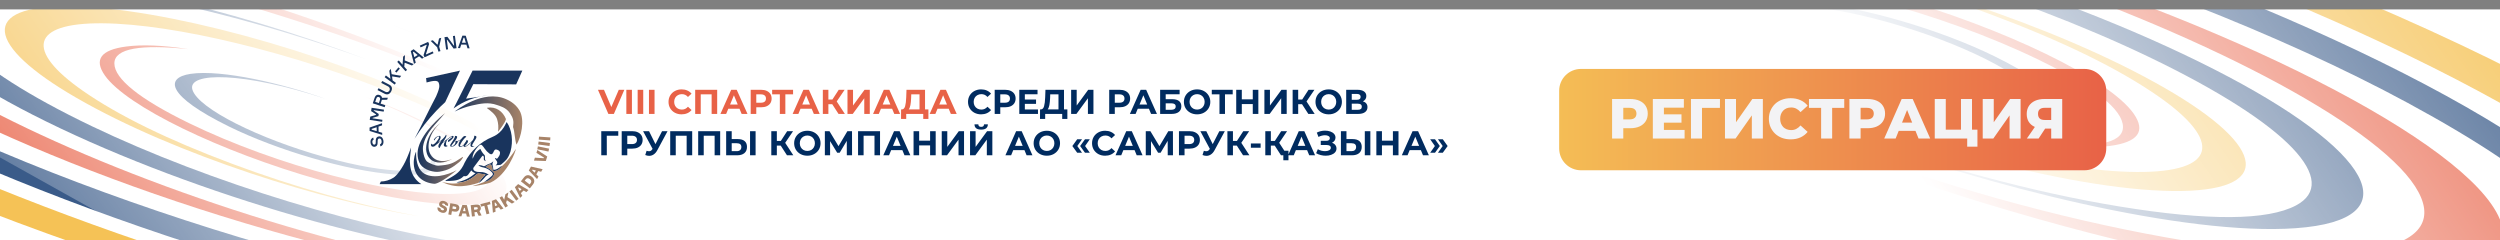 <svg width="3186" height="306" viewBox="0 0 3186 306" fill="none" xmlns="http://www.w3.org/2000/svg">
<rect x="0" y="0" width="3186" height="306" fill="#808080" stroke="none"/>
<mask id="mask0_1_2" style="mask-type:luminance" maskUnits="userSpaceOnUse" x="0" y="12" width="3186" height="294">
<path d="M3186 12H0V306H3186V12Z" fill="white"/>
</mask>
<g mask="url(#mask0_1_2)">
<rect y="11" width="3186" height="306" fill="white"/>
<path d="M1020.92 271C1122.5 350.76 1146.54 408.87 1084.05 442.48C1034.71 469.02 938.36 473.71 798.65 457.48C511.17 424.09 111.57 302.92 -179 162.11C-477.79 17.29 -587.82 -110.44 -466.5 -155.67C-394.94 -182.35 -265.21 -179.5 -79.25 -146.82C106.71 -114.14 303.09 -59.13 507.09 15.18C201.84 -102 -214.83 -207.35 -458.58 -198.23C-730.25 -188.07 -658.38 -38.17 -304.78 141.67C50.21 322.22 556.54 469.11 871.39 490C1206.69 512.22 1196.32 395.16 1020.92 271Z" fill="#F5C256"/>
<path d="M-53.32 -121.64C-336.48 -171.15 -518.12 -140.51 -409.13 -17.75C-302.46 102.39 50.15 263.5 410.77 360.38C785.64 461.09 1054.24 462.8 1043.54 368.38C1032.86 274.14 764.66 128.91 496.54 30.48C722.37 118.88 879.81 203.17 949.62 280.7C1019.23 358 979 398.07 831.39 399.13C580.39 400.93 110.56 264.35 -177.99 108.23C-341.65 19.68 -412.29 -49.77 -386.76 -97.14C-361.23 -144.51 -244 -150.42 -53.32 -121.64Z" fill="#3A5B89"/>
<path d="M861.67 346.89C776.81 384.66 534.67 344.68 297.67 267.36C59.39 189.62 -139.91 85.11 -186.3 13.47C-233.69 -59.73 -119.79 -83.46 96.59 -44.74C220.36 -22.6 350.67 13.88 485 63.72C619.1 113.48 723.21 164.59 800.67 216.72C798.19 210.82 727.02 167.94 673.35 140.37C621.92 113.94 564 88.17 500.67 63.14C437.34 38.11 372 15.05 304.55 -5.51C138.21 -56.19 -5.06 -85.75 -121.07 -91.82C-233.78 -97.73 -289.6 -80.21 -286.67 -39.57C-280.9 40.57 -25.1 179.56 282.16 275.24C600.66 374.43 811.55 382.24 861.67 346.89Z" fill="#E86247"/>
<path d="M757.7 220.58C808.91 262.95 818.29 293.28 780.37 309.83C751.02 322.64 697.47 323.92 621.79 314.22C470.36 294.81 266.49 232.45 117 160.81C-45.42 83 -101.18 18.35 -51.09 -8.32C-18.66 -25.58 48.8 -26.06 149.12 -9.66C249 6.67 356.11 36 468.6 76.18C299.07 11.71 73.53 -43 -50.29 -34.28C-185 -24.8 -136.57 55.33 42 146.39C226.27 240.33 493.7 319.67 665.25 332.72C842.78 346.23 850.6 288.55 757.7 220.58Z" fill="#3A5B89"/>
<path d="M702.51 274.22C739.82 257.14 706.35 204.22 559.42 135.14C408.9 64.38 206.72 9.4 89.36 8C-26.77 6.69 -18.74 57.55 97 124.44C224.37 198.06 415.1 256.84 533.85 275.61C457.54 261.39 378.23 239.49 296.37 208.93C214.51 178.37 150.68 147.14 105.66 115.75C32.32 64.64 38.66 29 130.37 29.68C222.3 30.36 374.37 67.4 506.26 120.96C581.03 151.32 637.63 181.23 674.63 210.21C711.63 239.19 719.47 260.1 702.51 274.22Z" fill="#F5C256"/>
<path d="M466.1 123.45C549.1 157.45 602.51 188.45 618.84 215.45C630.62 234.89 616.84 245.45 578.94 247.03C503.19 250.18 354.13 211.98 241.09 157.03C177.69 126.21 145.86 100.37 145.76 80.92C145.66 61.47 179.76 56.37 240.31 62.62C206.2 57.4 180.56 56.74 161.12 59.25C128.47 63.47 119.42 75.89 133.64 96.15C161.19 135.39 280.12 193.15 407.64 229.29C540.28 266.9 641.18 271.76 645.42 240.35C649.59 209.24 556.59 157.19 466.1 123.45Z" fill="#E86247"/>
<path d="M414.71 125.93C362.44 107 282.36 88.16 242.88 94.12C209.56 99.12 212.63 122.29 291.88 161.26C353.67 191.62 442.7 217.75 502.03 222.26C563.97 227.01 564.78 206.47 538.15 186.44C557.7 205.94 552.31 217.03 516.21 217.44C490.31 217.74 455.32 211.7 413.12 199.93C330 176.8 252.89 138.5 245.26 114.46C237.84 91.08 311.43 91.71 414.71 125.93Z" fill="#3A5B89"/>
<path d="M1358.67 408.5L695.08 588.8L-521.46 -90.5L142.13 -270.81L1358.67 408.5Z" fill="url(#paint0_linear_1_2)"/>
<path d="M1724.68 -51.35C1610.84 -140.73 1583.9 -205.86 1653.93 -243.53C1709.22 -273.27 1817.21 -278.53 1973.79 -260.33C2296 -222.87 2743.84 -87.07 3069.46 70.74C3404.36 233.05 3527.67 376.21 3391.71 426.9C3311.5 456.8 3166.11 453.6 2957.71 416.98C2749.31 380.36 2529.21 318.7 2300.57 235.4C2642.68 366.79 3109.66 484.81 3382.84 474.59C3687.32 463.2 3606.77 295.21 3210.47 93.65C2812.62 -108.7 2245.15 -273.35 1892.29 -296.73C1516.48 -321.64 1528.1 -190.44 1724.68 -51.35Z" fill="#F5C256"/>
<path d="M2928.63 388.75C3245.98 444.24 3449.56 409.9 3327.41 272.32C3207.85 137.68 2812.67 -42.89 2408.51 -151.47C1988.37 -264.34 1687.34 -266.25 1699.33 -160.47C1711.33 -54.85 2011.88 107.92 2312.33 218.24C2059.26 119.17 1882.82 24.7 1804.58 -62.19C1726.58 -148.82 1771.58 -193.71 1937.09 -194.9C2218.43 -196.9 2744.97 -43.84 3068.35 131.1C3251.77 230.34 3330.95 308.19 3302.35 361.27C3273.75 414.35 3142.3 421 2928.63 388.75Z" fill="#3A5B89"/>
<path d="M1903.16 -136.35C1998.26 -178.68 2269.68 -133.88 2535.29 -47.22C2802.29 39.91 3025.68 157.04 3077.67 237.33C3130.78 319.33 3003.13 345.96 2760.62 302.57C2621.91 277.76 2475.86 236.87 2325.35 181.02C2175.07 125.24 2058.35 68.02 1971.56 9.57C1974.35 16.19 2054.11 64.24 2114.26 95.14C2171.85 124.72 2236.79 153.61 2307.75 181.66C2378.71 209.71 2451.91 235.55 2527.55 258.6C2713.97 315.4 2874.55 348.53 3004.55 355.34C3130.88 361.95 3193.44 342.34 3190.15 296.77C3183.69 207 2897 51.18 2552.64 -56C2195.68 -167.21 1959.33 -176 1903.16 -136.35Z" fill="#E86247"/>
<path d="M2019.68 5.21C1962.29 -42.27 1951.78 -76.27 1994.27 -94.79C2027.17 -109.15 2087.19 -110.58 2172 -99.71C2341.71 -78 2570.21 -8.1 2737.74 72.2C2919.74 159.44 2982.27 231.86 2926.13 261.75C2889.78 281.1 2814.13 281.64 2701.75 263.25C2589.82 244.95 2469.75 212.13 2343.69 167.05C2533.69 239.3 2786.47 300.61 2925.24 290.85C3076.24 280.23 3021.93 190.41 2821.75 88.36C2615.24 -16.93 2315.52 -105.84 2123.25 -120.47C1924.34 -135.61 1915.57 -71 2019.68 5.21Z" fill="#3A5B89"/>
<path d="M2081.54 -54.91C2039.72 -35.76 2077.23 23.54 2241.91 100.96C2410.6 180.27 2637.19 241.89 2768.72 243.42C2898.88 244.93 2889.88 187.93 2760.19 112.96C2617.45 30.45 2403.69 -35.43 2270.59 -56.46C2356.13 -40.53 2445 -16 2536.75 18.27C2628.34 52.46 2700 87.52 2750.48 122.7C2832.65 179.98 2825.54 219.93 2722.76 219.17C2619.76 218.4 2449.33 176.89 2301.48 116.86C2217.68 82.86 2154.25 49.31 2112.78 16.86C2071.31 -15.59 2062.53 -39.08 2081.54 -54.91Z" fill="#F5C256"/>
<path d="M2346.49 114.07C2253.43 76 2193.62 41.22 2175.31 11C2162.11 -10.8 2177.56 -22.63 2220.02 -24.4C2304.92 -27.92 2472.02 14.88 2598.68 76.48C2669.73 111.02 2705.41 139.98 2705.51 161.78C2705.61 183.58 2667.41 189.3 2599.51 182.29C2637.73 188.14 2666.51 188.88 2688.26 186.06C2724.85 181.34 2734.99 167.42 2719.05 144.72C2688.18 100.72 2554.89 36.01 2412.05 -4.5C2263.39 -46.66 2150.3 -52.1 2145.55 -16.9C2140.85 17.92 2245.08 76.26 2346.49 114.07Z" fill="#E86247"/>
<path d="M2404.09 111.29C2462.67 132.57 2552.42 153.63 2596.66 146.94C2634.01 141.3 2630.57 115.36 2541.72 71.7C2472.47 37.7 2372.72 8.38 2306.19 3.28C2236.77 -2 2235.86 21 2265.71 43.43C2243.8 21.57 2249.84 9.14 2290.29 8.68C2319.29 8.34 2358.54 15.11 2405.83 28.29C2499.02 54.29 2585.45 97.2 2594 124.15C2602.31 150.34 2519.84 149.64 2404.09 111.29Z" fill="#3A5B89"/>
<path d="M1394.02 -212.18L2359.43 -474.49L3722.87 286.84L2757.45 549.15L1394.02 -212.18Z" fill="url(#paint1_linear_1_2)"/>
</g>
<path d="M795.641 114.438L782.33 145.189H775.301L762.034 114.438H769.722L779.079 136.403L788.568 114.438H795.641ZM798.208 114.438H805.325V145.189H798.208V114.438ZM812.623 114.438H819.739V145.189H812.623V114.438ZM827.037 114.438H834.154V145.189H827.037V114.438ZM868.61 145.717C865.476 145.717 862.635 145.043 860.087 143.696C857.568 142.319 855.577 140.43 854.113 138.029C852.678 135.598 851.96 132.86 851.96 129.814C851.96 126.768 852.678 124.044 854.113 121.643C855.577 119.212 857.568 117.323 860.087 115.976C862.635 114.6 865.49 113.911 868.653 113.911C871.319 113.911 873.72 114.38 875.858 115.317C878.025 116.254 879.841 117.601 881.305 119.359L876.737 123.576C874.657 121.174 872.08 119.974 869.005 119.974C867.101 119.974 865.403 120.398 863.909 121.248C862.415 122.068 861.244 123.224 860.395 124.718C859.575 126.212 859.165 127.91 859.165 129.814C859.165 131.718 859.575 133.416 860.395 134.91C861.244 136.403 862.415 137.575 863.909 138.424C865.403 139.244 867.101 139.654 869.005 139.654C872.08 139.654 874.657 138.439 876.737 136.008L881.305 140.225C879.841 142.012 878.025 143.374 875.858 144.311C873.691 145.248 871.275 145.717 868.61 145.717ZM913.971 114.438V145.189H906.898V120.237H893.016V145.189H885.944V114.438H913.971ZM942.417 138.6H928.139L925.416 145.189H918.123L931.83 114.438H938.858L952.608 145.189H945.14L942.417 138.6ZM940.176 133.197L935.3 121.423L930.424 133.197H940.176ZM969.997 114.438C972.721 114.438 975.078 114.892 977.07 115.8C979.091 116.708 980.643 117.997 981.727 119.666C982.81 121.335 983.352 123.312 983.352 125.597C983.352 127.852 982.81 129.829 981.727 131.527C980.643 133.197 979.091 134.485 977.07 135.393C975.078 136.272 972.721 136.711 969.997 136.711H963.803V145.189H956.686V114.438H969.997ZM969.602 130.912C971.74 130.912 973.365 130.458 974.478 129.55C975.591 128.613 976.147 127.295 976.147 125.597C976.147 123.869 975.591 122.551 974.478 121.643C973.365 120.706 971.74 120.237 969.602 120.237H963.803V130.912H969.602ZM1010.69 120.237H1000.85V145.189H993.822V120.237H984.026V114.438H1010.69V120.237ZM1034.44 138.6H1020.16L1017.44 145.189H1010.14L1023.85 114.438H1030.88L1044.63 145.189H1037.16L1034.44 138.6ZM1032.2 133.197L1027.32 121.423L1022.45 133.197H1032.2ZM1060.61 132.801H1055.69V145.189H1048.62V114.438H1055.69V126.871H1060.79L1068.87 114.438H1076.38L1066.32 129.287L1076.69 145.189H1068.61L1060.61 132.801ZM1080.03 114.438H1087.1V134.471L1101.77 114.438H1108.45V145.189H1101.42V125.201L1086.75 145.189H1080.03V114.438ZM1136.93 138.6H1122.65L1119.93 145.189H1112.63L1126.34 114.438H1133.37L1147.12 145.189H1139.65L1136.93 138.6ZM1134.69 133.197L1129.81 121.423L1124.93 133.197H1134.69ZM1183.17 139.391V151.559H1176.58V145.189H1154.88V151.559H1148.29L1148.34 139.391H1149.57C1151.41 139.332 1152.71 137.985 1153.47 135.349C1154.24 132.713 1154.71 128.95 1154.88 124.059L1155.23 114.438H1178.87V139.391H1183.17ZM1161.16 124.718C1161.02 128.379 1160.71 131.454 1160.24 133.943C1159.77 136.403 1159.05 138.219 1158.09 139.391H1171.84V120.237H1161.29L1161.16 124.718ZM1209.04 138.6H1194.77L1192.04 145.189H1184.75L1198.46 114.438H1205.48L1219.23 145.189H1211.77L1209.04 138.6ZM1206.8 133.197L1201.93 121.423L1197.05 133.197H1206.8Z" fill="#E86247"/>
<path d="M1250.29 145.717C1247.16 145.717 1244.32 145.043 1241.77 143.696C1239.25 142.319 1237.26 140.43 1235.8 138.029C1234.36 135.598 1233.64 132.86 1233.64 129.814C1233.64 126.768 1234.36 124.044 1235.8 121.643C1237.26 119.212 1239.25 117.323 1241.77 115.976C1244.32 114.6 1247.18 113.911 1250.34 113.911C1253 113.911 1255.4 114.38 1257.54 115.317C1259.71 116.254 1261.53 117.601 1262.99 119.359L1258.42 123.576C1256.34 121.174 1253.76 119.974 1250.69 119.974C1248.79 119.974 1247.09 120.398 1245.59 121.248C1244.1 122.068 1242.93 123.224 1242.08 124.718C1241.26 126.212 1240.85 127.91 1240.85 129.814C1240.85 131.718 1241.26 133.416 1242.08 134.91C1242.93 136.403 1244.1 137.575 1245.59 138.424C1247.09 139.244 1248.79 139.654 1250.69 139.654C1253.76 139.654 1256.34 138.439 1258.42 136.008L1262.99 140.225C1261.53 142.012 1259.71 143.374 1257.54 144.311C1255.38 145.248 1252.96 145.717 1250.29 145.717ZM1280.94 114.438C1283.66 114.438 1286.02 114.892 1288.01 115.8C1290.03 116.708 1291.58 117.997 1292.67 119.666C1293.75 121.335 1294.29 123.312 1294.29 125.597C1294.29 127.852 1293.75 129.829 1292.67 131.527C1291.58 133.197 1290.03 134.485 1288.01 135.393C1286.02 136.272 1283.66 136.711 1280.94 136.711H1274.75V145.189H1267.63V114.438H1280.94ZM1280.54 130.912C1282.68 130.912 1284.31 130.458 1285.42 129.55C1286.53 128.613 1287.09 127.295 1287.09 125.597C1287.09 123.869 1286.53 122.551 1285.42 121.643C1284.31 120.706 1282.68 120.237 1280.54 120.237H1274.75V130.912H1280.54ZM1322.8 139.479V145.189H1298.99V114.438H1322.23V120.149H1306.06V126.827H1320.34V132.362H1306.06V139.479H1322.8ZM1360.26 139.391V151.559H1353.67V145.189H1331.97V151.559H1325.38L1325.43 139.391H1326.66C1328.5 139.332 1329.81 137.985 1330.57 135.349C1331.33 132.713 1331.8 128.95 1331.97 124.059L1332.32 114.438H1355.96V139.391H1360.26ZM1338.26 124.718C1338.11 128.379 1337.8 131.454 1337.33 133.943C1336.86 136.403 1336.15 138.219 1335.18 139.391H1348.93V120.237H1338.39L1338.26 124.718ZM1365.06 114.438H1372.13V134.471L1386.8 114.438H1393.48V145.189H1386.45V125.201L1371.78 145.189H1365.06V114.438ZM1426.89 114.438C1429.61 114.438 1431.97 114.892 1433.96 115.8C1435.98 116.708 1437.53 117.997 1438.62 119.666C1439.7 121.335 1440.24 123.312 1440.24 125.597C1440.24 127.852 1439.7 129.829 1438.62 131.527C1437.53 133.197 1435.98 134.485 1433.96 135.393C1431.97 136.272 1429.61 136.711 1426.89 136.711H1420.69V145.189H1413.58V114.438H1426.89ZM1426.49 130.912C1428.63 130.912 1430.25 130.458 1431.37 129.55C1432.48 128.613 1433.04 127.295 1433.04 125.597C1433.04 123.869 1432.48 122.551 1431.37 121.643C1430.25 120.706 1428.63 120.237 1426.49 120.237H1420.69V130.912H1426.49ZM1464.21 138.6H1449.94L1447.21 145.189H1439.92L1453.63 114.438H1460.66L1474.41 145.189H1466.94L1464.21 138.6ZM1461.97 133.197L1457.1 121.423L1452.22 133.197H1461.97ZM1478.48 114.438H1503.3V120.105H1485.56V126.431H1494.08C1497.8 126.431 1500.62 127.207 1502.56 128.76C1504.52 130.312 1505.5 132.552 1505.5 135.481C1505.5 138.556 1504.42 140.943 1502.25 142.642C1500.08 144.34 1497.02 145.189 1493.07 145.189H1478.48V114.438ZM1492.67 139.918C1494.49 139.918 1495.88 139.566 1496.85 138.864C1497.81 138.131 1498.3 137.077 1498.3 135.701C1498.3 133.006 1496.42 131.659 1492.67 131.659H1485.56V139.918H1492.67ZM1525.59 145.717C1522.4 145.717 1519.51 145.028 1516.93 143.652C1514.39 142.275 1512.38 140.386 1510.92 137.985C1509.48 135.554 1508.76 132.83 1508.76 129.814C1508.76 126.797 1509.48 124.088 1510.92 121.687C1512.38 119.256 1514.39 117.352 1516.93 115.976C1519.51 114.6 1522.4 113.911 1525.59 113.911C1528.78 113.911 1531.65 114.6 1534.2 115.976C1536.75 117.352 1538.75 119.256 1540.22 121.687C1541.68 124.088 1542.41 126.797 1542.41 129.814C1542.41 132.83 1541.68 135.554 1540.22 137.985C1538.75 140.386 1536.75 142.275 1534.2 143.652C1531.65 145.028 1528.78 145.717 1525.59 145.717ZM1525.59 139.654C1527.4 139.654 1529.05 139.244 1530.51 138.424C1531.97 137.575 1533.12 136.403 1533.94 134.91C1534.79 133.416 1535.21 131.718 1535.21 129.814C1535.21 127.91 1534.79 126.212 1533.94 124.718C1533.12 123.224 1531.97 122.068 1530.51 121.248C1529.05 120.398 1527.4 119.974 1525.59 119.974C1523.77 119.974 1522.13 120.398 1520.67 121.248C1519.2 122.068 1518.05 123.224 1517.2 124.718C1516.38 126.212 1515.97 127.91 1515.97 129.814C1515.97 131.718 1516.38 133.416 1517.2 134.91C1518.05 136.403 1519.2 137.575 1520.67 138.424C1522.13 139.244 1523.77 139.654 1525.59 139.654ZM1570.97 120.237H1561.13V145.189H1554.1V120.237H1544.3V114.438H1570.97V120.237ZM1603.64 114.438V145.189H1596.53V132.582H1582.56V145.189H1575.44V114.438H1582.56V126.563H1596.53V114.438H1603.64ZM1611.35 114.438H1618.42V134.471L1633.09 114.438H1639.77V145.189H1632.74V125.201L1618.07 145.189H1611.35V114.438ZM1659.33 132.801H1654.41V145.189H1647.34V114.438H1654.41V126.871H1659.51L1667.59 114.438H1675.1L1665.04 129.287L1675.41 145.189H1667.33L1659.33 132.801ZM1693.29 145.717C1690.09 145.717 1687.21 145.028 1684.63 143.652C1682.08 142.275 1680.08 140.386 1678.61 137.985C1677.18 135.554 1676.46 132.83 1676.46 129.814C1676.46 126.797 1677.18 124.088 1678.61 121.687C1680.08 119.256 1682.08 117.352 1684.63 115.976C1687.21 114.6 1690.09 113.911 1693.29 113.911C1696.48 113.911 1699.35 114.6 1701.9 115.976C1704.45 117.352 1706.45 119.256 1707.92 121.687C1709.38 124.088 1710.11 126.797 1710.11 129.814C1710.11 132.83 1709.38 135.554 1707.92 137.985C1706.45 140.386 1704.45 142.275 1701.9 143.652C1699.35 145.028 1696.48 145.717 1693.29 145.717ZM1693.29 139.654C1695.1 139.654 1696.74 139.244 1698.21 138.424C1699.67 137.575 1700.81 136.403 1701.63 134.91C1702.48 133.416 1702.91 131.718 1702.91 129.814C1702.91 127.91 1702.48 126.212 1701.63 124.718C1700.81 123.224 1699.67 122.068 1698.21 121.248C1696.74 120.398 1695.1 119.974 1693.29 119.974C1691.47 119.974 1689.83 120.398 1688.37 121.248C1686.9 122.068 1685.75 123.224 1684.9 124.718C1684.08 126.212 1683.67 127.91 1683.67 129.814C1683.67 131.718 1684.08 133.416 1684.9 134.91C1685.75 136.403 1686.9 137.575 1688.37 138.424C1689.83 139.244 1691.47 139.654 1693.29 139.654ZM1736.9 129.155C1738.77 129.711 1740.21 130.619 1741.21 131.879C1742.2 133.138 1742.7 134.69 1742.7 136.535C1742.7 139.259 1741.66 141.382 1739.58 142.905C1737.53 144.428 1734.59 145.189 1730.75 145.189H1715.59V114.438H1729.92C1733.49 114.438 1736.27 115.127 1738.26 116.503C1740.25 117.88 1741.25 119.842 1741.25 122.39C1741.25 123.913 1740.87 125.26 1740.11 126.431C1739.35 127.574 1738.28 128.481 1736.9 129.155ZM1722.67 127.178H1729.3C1730.85 127.178 1732.02 126.871 1732.81 126.256C1733.61 125.611 1734 124.674 1734 123.444C1734 122.243 1733.59 121.321 1732.77 120.677C1731.98 120.032 1730.82 119.71 1729.3 119.71H1722.67V127.178ZM1730.49 139.918C1733.83 139.918 1735.49 138.6 1735.49 135.964C1735.49 133.416 1733.83 132.142 1730.49 132.142H1722.67V139.918H1730.49Z" fill="#002B5F"/>
<path d="M787.909 172.957H773.28L773.324 197.909H766.252V167.158H787.953L787.909 172.957ZM805.603 167.158C808.327 167.158 810.684 167.612 812.676 168.52C814.696 169.428 816.249 170.717 817.332 172.386C818.416 174.055 818.958 176.032 818.958 178.317C818.958 180.572 818.416 182.549 817.332 184.247C816.249 185.917 814.696 187.205 812.676 188.113C810.684 188.992 808.327 189.431 805.603 189.431H799.409V197.909H792.292V167.158H805.603ZM805.208 183.632C807.345 183.632 808.971 183.178 810.084 182.27C811.197 181.333 811.753 180.015 811.753 178.317C811.753 176.589 811.197 175.271 810.084 174.363C808.971 173.426 807.345 172.957 805.208 172.957H799.409V183.632H805.208ZM850.73 167.158L837.639 191.496C836.379 193.839 834.856 195.61 833.07 196.811C831.313 198.012 829.394 198.612 827.315 198.612C825.704 198.612 824.035 198.261 822.307 197.558L824.02 192.155C825.25 192.535 826.275 192.726 827.095 192.726C827.974 192.726 828.765 192.521 829.468 192.111C830.17 191.671 830.815 190.998 831.4 190.09L831.664 189.739L819.539 167.158H827.139L835.31 183.676L843.745 167.158H850.73ZM882.139 167.158V197.909H875.066V172.957H861.184V197.909H854.112V167.158H882.139ZM917.789 167.158V197.909H910.716V172.957H896.835V197.909H889.762V167.158H917.789ZM940.304 177.262C944.053 177.262 946.923 178.097 948.915 179.766C950.935 181.436 951.946 183.91 951.946 187.191C951.946 190.676 950.833 193.341 948.607 195.186C946.411 197.002 943.306 197.909 939.294 197.909H925.412V167.158H932.485V177.262H940.304ZM938.899 192.638C940.744 192.638 942.179 192.184 943.204 191.276C944.258 190.368 944.785 189.05 944.785 187.322C944.785 184.13 942.823 182.534 938.899 182.534H932.485V192.638H938.899ZM955.856 167.158H962.928V197.909H955.856V167.158ZM994.932 185.521H990.012V197.909H982.939V167.158H990.012V179.591H995.108L1003.19 167.158H1010.7L1000.64 182.007L1011.01 197.909H1002.93L994.932 185.521ZM1028.89 198.437C1025.7 198.437 1022.81 197.748 1020.23 196.372C1017.69 194.995 1015.68 193.106 1014.22 190.705C1012.78 188.274 1012.06 185.551 1012.06 182.534C1012.06 179.517 1012.78 176.808 1014.22 174.407C1015.68 171.976 1017.69 170.073 1020.23 168.696C1022.81 167.32 1025.7 166.631 1028.89 166.631C1032.08 166.631 1034.95 167.32 1037.5 168.696C1040.05 170.073 1042.05 171.976 1043.52 174.407C1044.98 176.808 1045.71 179.517 1045.71 182.534C1045.71 185.551 1044.98 188.274 1043.52 190.705C1042.05 193.106 1040.05 194.995 1037.5 196.372C1034.95 197.748 1032.08 198.437 1028.89 198.437ZM1028.89 192.374C1030.7 192.374 1032.34 191.964 1033.81 191.144C1035.27 190.295 1036.42 189.123 1037.24 187.63C1038.08 186.136 1038.51 184.438 1038.51 182.534C1038.51 180.63 1038.08 178.932 1037.24 177.438C1036.42 175.944 1035.27 174.788 1033.81 173.968C1032.34 173.118 1030.7 172.694 1028.89 172.694C1027.07 172.694 1025.43 173.118 1023.97 173.968C1022.5 174.788 1021.35 175.944 1020.5 177.438C1019.68 178.932 1019.27 180.63 1019.27 182.534C1019.27 184.438 1019.68 186.136 1020.5 187.63C1021.35 189.123 1022.5 190.295 1023.97 191.144C1025.43 191.964 1027.07 192.374 1028.89 192.374ZM1079.18 197.909L1079.14 179.503L1070.09 194.659H1066.92L1057.87 179.854V197.909H1051.2V167.158H1057.08L1068.59 186.268L1079.93 167.158H1085.81L1085.86 197.909H1079.18ZM1121.52 167.158V197.909H1114.45V172.957H1100.57V197.909H1093.5V167.158H1121.52ZM1149.97 191.32H1135.69L1132.97 197.909H1125.68L1139.38 167.158H1146.41L1160.16 197.909H1152.69L1149.97 191.32ZM1147.73 185.917L1142.85 174.143L1137.98 185.917H1147.73ZM1192.44 167.158V197.909H1185.32V185.302H1171.36V197.909H1164.24V167.158H1171.36V179.283H1185.32V167.158H1192.44ZM1200.15 167.158H1207.22V187.191L1221.89 167.158H1228.57V197.909H1221.54V177.921L1206.87 197.909H1200.15V167.158ZM1236.23 167.158H1243.3V187.191L1257.97 167.158H1264.65V197.909H1257.62V177.921L1242.95 197.909H1236.23V167.158ZM1250.41 165.182C1244.79 165.182 1241.95 162.941 1241.89 158.46H1246.77C1246.83 160.598 1248.04 161.667 1250.41 161.667C1251.59 161.667 1252.48 161.404 1253.09 160.876C1253.71 160.32 1254.03 159.515 1254.06 158.46H1258.94C1258.91 160.657 1258.19 162.326 1256.78 163.468C1255.38 164.611 1253.26 165.182 1250.41 165.182ZM1305.57 191.32H1291.29L1288.57 197.909H1281.28L1294.98 167.158H1302.01L1315.76 197.909H1308.29L1305.57 191.32ZM1303.33 185.917L1298.45 174.143L1293.58 185.917H1303.33ZM1334.08 198.437C1330.89 198.437 1328 197.748 1325.43 196.372C1322.88 194.995 1320.87 193.106 1319.41 190.705C1317.97 188.274 1317.26 185.551 1317.26 182.534C1317.26 179.517 1317.97 176.808 1319.41 174.407C1320.87 171.976 1322.88 170.073 1325.43 168.696C1328 167.32 1330.89 166.631 1334.08 166.631C1337.27 166.631 1340.14 167.32 1342.69 168.696C1345.24 170.073 1347.25 171.976 1348.71 174.407C1350.17 176.808 1350.91 179.517 1350.91 182.534C1350.91 185.551 1350.17 188.274 1348.71 190.705C1347.25 193.106 1345.24 194.995 1342.69 196.372C1340.14 197.748 1337.27 198.437 1334.08 198.437ZM1334.08 192.374C1335.9 192.374 1337.54 191.964 1339 191.144C1340.47 190.295 1341.61 189.123 1342.43 187.63C1343.28 186.136 1343.7 184.438 1343.7 182.534C1343.7 180.63 1343.28 178.932 1342.43 177.438C1341.61 175.944 1340.47 174.788 1339 173.968C1337.54 173.118 1335.9 172.694 1334.08 172.694C1332.27 172.694 1330.63 173.118 1329.16 173.968C1327.7 174.788 1326.54 175.944 1325.69 177.438C1324.87 178.932 1324.46 180.63 1324.46 182.534C1324.46 184.438 1324.87 186.136 1325.69 187.63C1326.54 189.123 1327.7 190.295 1329.16 191.144C1330.63 191.964 1332.27 192.374 1334.08 192.374ZM1366.59 186.092L1372.78 177.482H1378.93L1372.92 186.092L1378.93 194.659H1372.78L1366.59 186.092ZM1376.52 186.092L1382.71 177.482H1388.86L1382.84 186.092L1388.86 194.659H1382.71L1376.52 186.092ZM1408.34 198.437C1405.21 198.437 1402.36 197.763 1399.82 196.416C1397.3 195.039 1395.31 193.15 1393.84 190.749C1392.41 188.318 1391.69 185.58 1391.69 182.534C1391.69 179.488 1392.41 176.765 1393.84 174.363C1395.31 171.932 1397.3 170.043 1399.82 168.696C1402.36 167.32 1405.22 166.631 1408.38 166.631C1411.05 166.631 1413.45 167.1 1415.59 168.037C1417.76 168.974 1419.57 170.321 1421.04 172.079L1416.47 176.296C1414.39 173.894 1411.81 172.694 1408.73 172.694C1406.83 172.694 1405.13 173.118 1403.64 173.968C1402.15 174.788 1400.97 175.944 1400.12 177.438C1399.3 178.932 1398.89 180.63 1398.89 182.534C1398.89 184.438 1399.3 186.136 1400.12 187.63C1400.97 189.123 1402.15 190.295 1403.64 191.144C1405.13 191.964 1406.83 192.374 1408.73 192.374C1411.81 192.374 1414.39 191.159 1416.47 188.728L1421.04 192.945C1419.57 194.732 1417.76 196.094 1415.59 197.031C1413.42 197.968 1411 198.437 1408.34 198.437ZM1445.9 191.32H1431.62L1428.89 197.909H1421.6L1435.31 167.158H1442.34L1456.09 197.909H1448.62L1445.9 191.32ZM1443.66 185.917L1438.78 174.143L1433.9 185.917H1443.66ZM1488.15 197.909L1488.1 179.503L1479.06 194.659H1475.89L1466.84 179.854V197.909H1460.17V167.158H1466.05L1477.56 186.268L1488.9 167.158H1494.78L1494.83 197.909H1488.15ZM1515.78 167.158C1518.5 167.158 1520.86 167.612 1522.85 168.52C1524.87 169.428 1526.42 170.717 1527.51 172.386C1528.59 174.055 1529.13 176.032 1529.13 178.317C1529.13 180.572 1528.59 182.549 1527.51 184.247C1526.42 185.917 1524.87 187.205 1522.85 188.113C1520.86 188.992 1518.5 189.431 1515.78 189.431H1509.58V197.909H1502.47V167.158H1515.78ZM1515.38 183.632C1517.52 183.632 1519.14 183.178 1520.26 182.27C1521.37 181.333 1521.93 180.015 1521.93 178.317C1521.93 176.589 1521.37 175.271 1520.26 174.363C1519.14 173.426 1517.52 172.957 1515.38 172.957H1509.58V183.632H1515.38ZM1560.9 167.158L1547.81 191.496C1546.55 193.839 1545.03 195.61 1543.24 196.811C1541.49 198.012 1539.57 198.612 1537.49 198.612C1535.88 198.612 1534.21 198.261 1532.48 197.558L1534.19 192.155C1535.42 192.535 1536.45 192.726 1537.27 192.726C1538.15 192.726 1538.94 192.521 1539.64 192.111C1540.34 191.671 1540.99 190.998 1541.57 190.09L1541.84 189.739L1529.71 167.158H1537.31L1545.48 183.676L1553.92 167.158H1560.9ZM1576.19 185.521H1571.27V197.909H1564.2V167.158H1571.27V179.591H1576.37L1584.45 167.158H1591.96L1581.9 182.007L1592.27 197.909H1584.18L1576.19 185.521ZM1594.11 182.798H1606.54V188.289H1594.11V182.798ZM1624.5 185.521H1619.58V197.909H1612.5V167.158H1619.58V179.591H1624.67L1632.75 167.158H1640.27L1630.21 182.007L1640.57 197.909H1632.49L1624.5 185.521ZM1642.02 192.111V204.279H1635.48V197.909H1632.49V192.111H1642.02ZM1665.76 191.32H1651.48L1648.76 197.909H1641.47L1655.17 167.158H1662.2L1675.95 197.909H1668.48L1665.76 191.32ZM1663.52 185.917L1658.64 174.143L1653.77 185.917H1663.52ZM1697.51 181.875C1699.3 182.49 1700.69 183.457 1701.69 184.774C1702.71 186.063 1703.22 187.571 1703.22 189.299C1703.22 191.174 1702.61 192.799 1701.38 194.175C1700.15 195.552 1698.48 196.606 1696.37 197.338C1694.29 198.071 1692.01 198.437 1689.52 198.437C1687.41 198.437 1685.3 198.173 1683.19 197.646C1681.11 197.119 1679.14 196.313 1677.26 195.23L1679.46 190.134C1680.81 190.954 1682.28 191.584 1683.9 192.023C1685.54 192.433 1687.13 192.638 1688.68 192.638C1690.79 192.638 1692.54 192.257 1693.91 191.496C1695.32 190.734 1696.02 189.665 1696.02 188.289C1696.02 187.147 1695.54 186.283 1694.57 185.697C1693.63 185.111 1692.34 184.818 1690.7 184.818H1683.19V179.459H1690.18C1691.61 179.459 1692.73 179.166 1693.52 178.58C1694.34 177.995 1694.75 177.189 1694.75 176.164C1694.75 174.963 1694.16 174.026 1692.99 173.353C1691.85 172.679 1690.37 172.342 1688.55 172.342C1687.21 172.342 1685.81 172.533 1684.38 172.913C1682.94 173.265 1681.58 173.807 1680.29 174.539L1678.14 169.004C1681.39 167.334 1684.91 166.5 1688.68 166.5C1691.09 166.5 1693.3 166.851 1695.32 167.554C1697.34 168.257 1698.95 169.282 1700.15 170.629C1701.35 171.976 1701.95 173.543 1701.95 175.329C1701.95 176.794 1701.56 178.097 1700.76 179.239C1699.97 180.381 1698.89 181.26 1697.51 181.875ZM1723.75 177.262C1727.5 177.262 1730.37 178.097 1732.36 179.766C1734.38 181.436 1735.39 183.91 1735.39 187.191C1735.39 190.676 1734.28 193.341 1732.05 195.186C1729.86 197.002 1726.75 197.909 1722.74 197.909H1708.86V167.158H1715.93V177.262H1723.75ZM1722.35 192.638C1724.19 192.638 1725.63 192.184 1726.65 191.276C1727.7 190.368 1728.23 189.05 1728.23 187.322C1728.23 184.13 1726.27 182.534 1722.35 182.534H1715.93V192.638H1722.35ZM1739.3 167.158H1746.38V197.909H1739.3V167.158ZM1782.24 167.158V197.909H1775.12V185.302H1761.15V197.909H1754.03V167.158H1761.15V179.283H1775.12V167.158H1782.24ZM1810.76 191.32H1796.49L1793.76 197.909H1786.47L1800.18 167.158H1807.21L1820.96 197.909H1813.49L1810.76 191.32ZM1808.52 185.917L1803.65 174.143L1798.77 185.917H1808.52ZM1822.61 194.659L1828.63 186.092L1822.61 177.482H1828.76L1834.95 186.092L1828.76 194.659H1822.61ZM1832.54 194.659L1838.56 186.092L1832.54 177.482H1838.69L1844.88 186.092L1838.69 194.659H1832.54Z" fill="#002B5F"/>
<path d="M2656.42 87.84H2014.79C1999.44 87.84 1987 100.282 1987 115.63V189.21C1987 204.558 1999.44 217 2014.79 217H2656.42C2671.77 217 2684.21 204.558 2684.21 189.21V115.63C2684.21 100.282 2671.77 87.84 2656.42 87.84Z" fill="url(#paint2_linear_1_2)"/>
<path d="M2054.44 176.59V126.162H2077.49C2082.11 126.162 2086.07 126.906 2089.38 128.395C2092.74 129.884 2095.34 132.045 2097.16 134.879C2098.99 137.664 2099.9 140.978 2099.9 144.82C2099.9 148.614 2098.99 151.904 2097.16 154.69C2095.34 157.475 2092.74 159.636 2089.38 161.173C2086.07 162.662 2082.11 163.407 2077.49 163.407H2062.37L2068.71 157.211V176.59H2054.44ZM2068.71 158.724L2062.37 152.168H2076.63C2079.61 152.168 2081.82 151.52 2083.26 150.223C2084.75 148.926 2085.49 147.125 2085.49 144.82C2085.49 142.467 2084.75 140.642 2083.26 139.345C2081.82 138.048 2079.61 137.4 2076.63 137.4H2062.37L2068.71 130.844V158.724ZM2119.47 145.685H2142.89V156.347H2119.47V145.685ZM2120.48 165.568H2146.85V176.59H2106.36V126.162H2145.91V137.184H2120.48V165.568ZM2154.97 176.59V126.162H2191.93L2191.86 137.472H2165.85L2169.02 134.302V176.59H2154.97ZM2198.31 176.59V126.162H2212.36V155.77L2233.18 126.162H2246.58V176.59H2232.53V147.053L2211.78 176.59H2198.31ZM2281.97 177.598C2277.99 177.598 2274.29 176.974 2270.88 175.725C2267.52 174.429 2264.59 172.604 2262.09 170.25C2259.64 167.897 2257.72 165.135 2256.33 161.966C2254.93 158.748 2254.24 155.218 2254.24 151.376C2254.24 147.534 2254.93 144.028 2256.33 140.858C2257.72 137.64 2259.64 134.855 2262.09 132.501C2264.59 130.148 2267.52 128.347 2270.88 127.098C2274.29 125.802 2277.99 125.153 2281.97 125.153C2286.63 125.153 2290.78 125.97 2294.43 127.603C2298.13 129.236 2301.21 131.589 2303.66 134.663L2294.58 142.875C2292.95 140.954 2291.15 139.489 2289.18 138.481C2287.25 137.472 2285.09 136.968 2282.69 136.968C2280.63 136.968 2278.73 137.304 2277 137.976C2275.27 138.649 2273.78 139.633 2272.53 140.93C2271.33 142.179 2270.37 143.692 2269.65 145.469C2268.98 147.246 2268.64 149.215 2268.64 151.376C2268.64 153.537 2268.98 155.506 2269.65 157.283C2270.37 159.06 2271.33 160.597 2272.53 161.894C2273.78 163.142 2275.27 164.103 2277 164.775C2278.73 165.448 2280.63 165.784 2282.69 165.784C2285.09 165.784 2287.25 165.28 2289.18 164.271C2291.15 163.262 2292.95 161.798 2294.58 159.877L2303.66 168.089C2301.21 171.115 2298.13 173.468 2294.43 175.149C2290.78 176.782 2286.63 177.598 2281.97 177.598ZM2320.84 176.59V134.302L2324.01 137.472H2305.36V126.162H2350.31V137.472H2331.72L2334.89 134.302V176.59H2320.84ZM2356.88 176.59V126.162H2379.94C2384.55 126.162 2388.51 126.906 2391.82 128.395C2395.18 129.884 2397.78 132.045 2399.6 134.879C2401.43 137.664 2402.34 140.978 2402.34 144.82C2402.34 148.614 2401.43 151.904 2399.6 154.69C2397.78 157.475 2395.18 159.636 2391.82 161.173C2388.51 162.662 2384.55 163.407 2379.94 163.407H2364.81L2371.15 157.211V176.59H2356.88ZM2371.15 158.724L2364.81 152.168H2379.07C2382.05 152.168 2384.26 151.52 2385.7 150.223C2387.19 148.926 2387.93 147.125 2387.93 144.82C2387.93 142.467 2387.19 140.642 2385.7 139.345C2384.26 138.048 2382.05 137.4 2379.07 137.4H2364.81L2371.15 130.844V158.724ZM2401.23 176.59L2423.49 126.162H2437.54L2459.87 176.59H2445.03L2427.59 133.15H2433.21L2415.78 176.59H2401.23ZM2413.4 166.792L2417.08 156.275H2441.71L2445.39 166.792H2413.4ZM2465.65 176.59V126.162H2479.69V165.28H2499.07V126.162H2513.12V176.59H2465.65ZM2507 186.892V173.42L2509.95 176.59H2499.07V165.28H2520.04V186.892H2507ZM2526.78 176.59V126.162H2540.83V155.77L2561.65 126.162H2575.05V176.59H2561V147.053L2540.25 176.59H2526.78ZM2614.05 176.59V160.957L2617.43 163.911H2604.68C2600.17 163.911 2596.28 163.166 2593.01 161.678C2589.74 160.189 2587.22 158.052 2585.45 155.266C2583.72 152.48 2582.85 149.167 2582.85 145.324C2582.85 141.338 2583.76 137.928 2585.59 135.095C2587.46 132.213 2590.08 130.004 2593.44 128.467C2596.85 126.93 2600.84 126.162 2605.4 126.162H2628.09V176.59H2614.05ZM2583 176.59L2595.6 158.364H2609.94L2597.98 176.59H2583ZM2614.05 156.419V133.87L2617.43 137.4H2605.69C2602.9 137.4 2600.79 138.048 2599.35 139.345C2597.96 140.594 2597.26 142.515 2597.26 145.108C2597.26 147.654 2597.96 149.599 2599.35 150.944C2600.79 152.24 2602.86 152.889 2605.54 152.889H2617.43L2614.05 156.419Z" fill="#F3F3F5"/>
<path d="M476.177 178C474.827 178.56 474.277 179.69 474.597 181.65C474.867 183.31 475.777 184.56 477.237 184.33C478.537 184.12 478.777 182.97 478.807 181.72C478.807 181.21 478.877 179.26 478.897 178.72C479.037 176.22 480.007 174.3 482.747 173.85C485.307 173.44 487.907 175.07 488.587 179.22C489.207 183.04 487.587 185.79 484.747 186.55L484.307 183.86C486.197 183.19 486.567 181.46 486.247 179.49C485.927 177.52 484.857 176.25 483.297 176.49C481.737 176.73 481.397 177.8 481.297 179.26L481.207 182.42C481.137 184.95 480.057 186.64 477.697 187.03C475.177 187.44 472.837 185.73 472.237 182.03C471.687 178.68 473.067 176.14 475.707 175.35L476.177 178Z" fill="#19345D"/>
<path d="M482.371 161.31L482.471 167.86L487.081 169.24V171.93L471.031 166.88L470.961 162.58L486.891 157V159.75L482.371 161.31ZM480.071 167.14L479.991 162.14L473.641 164.27V165.27L480.071 167.14Z" fill="#19345D"/>
<path d="M471.203 152.8L471.843 148.6L479.223 146.38L479.303 145.85L472.923 141.57L473.573 137.35L489.353 139.76L488.963 142.28L476.343 140.35L476.263 140.88L482.673 145.28L482.253 147.98L474.833 150.23L474.753 150.76L487.373 152.69L486.983 155.21L471.203 152.8Z" fill="#19345D"/>
<path d="M477.377 124.699C478.467 121.409 480.787 120.109 483.657 121.059C484.486 121.275 485.233 121.731 485.804 122.369C486.375 123.008 486.745 123.801 486.867 124.649L494.267 124.519L493.407 127.109L486.627 127.239C486.527 127.698 486.394 128.15 486.227 128.589L485.057 132.109L491.057 134.109L490.207 136.659L475.047 131.659L477.377 124.699ZM482.847 131.379L484.177 127.379C484.897 125.239 484.257 124.159 482.817 123.679C481.377 123.199 480.217 123.679 479.507 125.829L478.177 129.829L482.847 131.379Z" fill="#19345D"/>
<path d="M487.093 103.23L496.093 107.91C499.533 109.69 500.443 112.75 498.523 116.47C496.603 120.19 493.573 121.21 490.133 119.47L481.133 114.8L482.363 112.41L491.363 117.06C492.253 117.472 493.268 117.524 494.196 117.206C495.124 116.888 495.893 116.225 496.344 115.354C496.795 114.483 496.893 113.471 496.617 112.53C496.341 111.589 495.713 110.79 494.863 110.3L485.863 105.66L487.093 103.23Z" fill="#19345D"/>
<path d="M490.188 98.329L491.777 96.169L497.587 100.459L496.147 90.259L497.997 87.699L499.107 94.549L511.228 96.649L509.538 98.939L499.997 97.379L499.677 97.809L500.337 102.489L504.617 105.649L502.997 107.809L490.188 98.329Z" fill="#19345D"/>
<path d="M506.219 78.84L508.219 77.06L512.999 82.48L513.749 72.2L516.129 70.1L515.779 77L527.179 81.62L525.049 83.49L515.999 80L515.599 80.36L515.249 85.07L518.769 89.07L516.769 90.84L506.219 78.84Z" fill="#19345D"/>
<path d="M534.129 71.74L528.609 75.27L529.849 79.91L527.589 81.35L523.469 65.05L527.089 62.74L540.159 73.33L537.839 74.81L534.129 71.74ZM527.999 72.84L532.219 70.15L527.079 65.87L526.259 66.39L527.999 72.84Z" fill="#19345D"/>
<path d="M546.85 56.109L542.85 68.849L543.08 69.359L551.48 65.569L552.48 67.799L541 72.999L539.77 70.259L543.77 57.509L543.54 56.999L536 60.379L535 58.159L545.62 53.369L546.85 56.109Z" fill="#19345D"/>
<path d="M557.77 56.62L559.53 48.999L562.3 48.19L559.67 59.459L561.31 65.109L558.74 65.859L557.09 60.209L548.82 52.12L551.59 51.309L557.17 56.789L557.77 56.62Z" fill="#19345D"/>
<path d="M579.74 45.58L581.83 61.41L578.09 61.91L570 50.8L569.46 50.87L571.05 62.87L568.52 63.21L566.43 47.38L570.17 46.88L578.26 58L578.8 57.93L577.21 45.93L579.74 45.58Z" fill="#19345D"/>
<path d="M594.378 56.93L587.828 56.77L586.268 61.32L583.578 61.26L589.268 45.42L593.558 45.53L598.488 61.62L595.738 61.55L594.378 56.93ZM588.648 54.4L593.648 54.52L591.768 48.1H590.768L588.648 54.4Z" fill="#19345D"/>
<path d="M567.28 261.3C567.38 260.3 566.74 259.74 565.66 259.38C564.58 259.02 563.78 259.17 563.5 260C563.28 260.68 563.7 261.09 564.5 261.51L566.89 262.75C569.02 263.86 570.31 265.67 569.47 268.2C568.68 270.58 566.14 272.1 562.21 270.8C558.52 269.57 556.98 267.13 557.68 264.08L561.35 265.29C561.12 266.7 562.14 267.45 563.35 267.85C564.56 268.25 565.51 267.99 565.77 267.21C566.03 266.43 565.55 265.87 564.62 265.37L562.17 264.09C559.81 262.85 559.17 261.04 559.82 258.95C560.61 256.57 563.19 255.24 566.69 256.4C569.79 257.4 571.59 259.76 570.96 262.51L567.28 261.3Z" fill="#A78368"/>
<path d="M580.742 260.149C584.132 260.749 585.802 262.819 585.272 265.809C584.742 268.799 582.462 270.259 579.062 269.669L575.932 269.109L575.082 273.929L571.352 273.269L573.882 258.939L580.742 260.149ZM579.142 266.389C580.612 266.649 581.262 266.229 581.442 265.199C581.622 264.169 581.152 263.579 579.692 263.319L577.042 262.849L576.502 265.919L579.142 266.389Z" fill="#A78368"/>
<path d="M598.713 276.12L594.943 275.97L594.033 272.16L589.153 271.97L588.003 275.69L584.312 275.55L589.242 261.18L594.963 261.41L598.713 276.12ZM590.083 269L593.312 269.13L592.312 264.87H591.412L590.083 269Z" fill="#A78368"/>
<path d="M606.904 260.699C610.244 260.329 612.374 261.859 612.704 264.789C612.845 265.58 612.76 266.394 612.46 267.139C612.159 267.883 611.654 268.528 611.004 268.999L613.724 274.589L610.004 274.999L607.644 270.139L604.644 270.469L605.204 275.529L601.434 275.949L599.844 261.489L606.904 260.699ZM607.084 267.009C608.484 266.859 608.964 266.249 608.864 265.299C608.764 264.349 608.154 263.879 606.754 264.029L603.964 264.339L604.294 267.339L607.084 267.009Z" fill="#A78368"/>
<path d="M625.133 260.25L620.913 261.33L623.683 272.18L620.003 273.12L617.233 262.26L613.033 263.34L612.203 260.1L624.303 257L625.133 260.25Z" fill="#A78368"/>
<path d="M641.583 265.721L638.083 267.121L635.703 264.001L631.162 265.821L631.593 269.701L628.172 271.071L626.812 256.001L632.133 253.881L641.583 265.721ZM630.812 262.721L633.812 261.521L631.162 258.031L630.333 258.371L630.812 262.721Z" fill="#A78368"/>
<path d="M647.294 262.511L644.004 264.441L636.594 251.911L639.864 249.981L642.554 254.541L644.194 247.421L647.904 245.221L646.644 251.161L655.934 257.381L652.424 259.451L646.194 255.331L645.704 255.621L644.984 258.621L647.294 262.511Z" fill="#A78368"/>
<path d="M660.893 253.43L657.893 255.72L649.133 244.11L652.133 241.83L660.893 253.43Z" fill="#A78368"/>
<path d="M673.468 242.18L670.718 244.77L667.368 242.77L663.798 246.12L665.628 249.58L662.938 252.11L656.148 238.51L660.318 234.59L673.468 242.18ZM662.358 243.37L664.718 241.15L660.998 238.87L660.348 239.49L662.358 243.37Z" fill="#A78368"/>
<path d="M667.797 226.001C670.537 222.491 674.227 222.471 677.677 225.171C681.127 227.871 682.007 231.451 679.257 234.961L675.257 240.071L663.797 231.071L667.797 226.001ZM676.247 233.391C677.817 231.391 677.017 229.561 675.247 228.221C673.477 226.881 671.567 226.531 669.997 228.541L668.717 230.181L674.917 235.021L676.247 233.391Z" fill="#A78368"/>
<path d="M691.511 215.61L689.661 218.9L685.851 217.97L683.461 222.23L686.231 224.99L684.421 228.2L673.891 217.27L676.691 212.27L691.511 215.61ZM681.261 220.06L682.851 217.24L678.611 216.18L678.171 216.97L681.261 220.06Z" fill="#A78368"/>
<path d="M680.469 204.66L681.669 200.92L692.949 201.63L693.219 200.78L683.609 194.84L684.779 191.18L697.399 199.46L695.569 205.2L680.469 204.66Z" fill="#A78368"/>
<path d="M699.737 189.439L698.977 193.149L684.727 190.249L685.477 186.539L699.737 189.439Z" fill="#A78368"/>
<path d="M700.811 182.289L700.311 186.049L685.891 184.119L686.391 180.369L700.811 182.289Z" fill="#A78368"/>
<path d="M701.397 175.131L701.147 178.921L686.617 177.921L686.867 174.141L701.397 175.131Z" fill="#A78368"/>
<path d="M578 138.189C578.3 138.189 602.27 89.949 602.27 89.949H665.67L657.79 107.549L603.18 107.249L594 125.749L621.9 121.499C606.036 123.032 590.875 128.796 578 138.189Z" fill="#19345D"/>
<path d="M523.852 187.9C520.442 197.52 517.203 205.07 514.153 210.4C507.303 222.34 503.152 225.32 501.402 226.47C496.585 229.524 491.025 231.204 485.323 231.33C484.823 232.44 484.322 233.55 483.812 234.67H537.003C533.93 232.727 531.222 230.26 529.003 227.38C523.203 219.8 522.673 211.52 522.333 206.15C522.083 202.09 523.322 195.23 523.852 187.9Z" fill="#19345D"/>
<path d="M567.391 130.15L586.201 90L543.001 99.51L543.601 105.1C552.011 102.78 557.281 102.1 558.921 105.1C559.831 107.153 560.096 109.433 559.681 111.64C559.211 115.08 556.511 120.96 555.771 122.82C545.711 141.88 538.341 157.82 528.281 176.87C536.265 164.14 545.516 152.25 555.891 141.38C559.731 137.33 563.591 133.59 567.391 130.15Z" fill="#19345D"/>
<path d="M587.816 201.149C577.316 208.249 573.356 210.149 558.596 211.149C554.596 211.299 546.666 208.029 543.726 205.419C540.106 201.419 538.366 191.749 539.126 186.419C542.406 168.319 555.706 158.419 567.126 144.109C561.416 148.779 539.256 167.209 533.316 187.579C531.316 194.579 531.646 203.069 535.756 209.479C540.176 216.479 553.066 220.099 560.196 218.809C571.416 216.809 576.286 213.809 585.026 206.749C587.012 205.161 588.644 203.175 589.816 200.919C590.396 199.749 590.346 199.439 587.816 201.149Z" fill="url(#paint3_linear_1_2)"/>
<path d="M582.002 216.87C569.832 223.26 550.242 229.11 538.552 219.75C531.552 213.57 530.192 203.15 530.282 194.08L529.782 193.98C528.54 197.196 527.749 200.568 527.432 204C526.722 211.27 528.222 219.1 533.252 224.92C538.282 230.74 545.892 233.64 553.602 234.24C557.452 234.57 570.562 226.64 582.002 216.87Z" fill="url(#paint4_linear_1_2)"/>
<path d="M633.417 151.611C635.115 156.866 635.537 162.45 634.648 167.901C636.788 165.381 644.257 155.721 644.797 151.721C640.797 141.891 632.047 135.391 620.797 137.331L620.688 137.831C625.997 141.811 631.307 145.771 633.417 151.611Z" fill="url(#paint5_linear_1_2)"/>
<path d="M649.827 144.17C654.197 150.66 654.937 154.25 653.827 161.9C656.157 168.56 655.827 177.38 658.227 184.34C663.887 175.49 669.387 153.22 661.987 140.68C656.547 131.46 647.697 127.57 644.837 126.31C615.907 113.57 581.707 140.31 579.367 142.21C586.359 138.812 593.717 136.225 601.297 134.5C612.057 132.08 622.097 129.81 633.377 133.82C637.327 135.22 644.997 137 649.827 144.17Z" fill="url(#paint6_linear_1_2)"/>
<path d="M552.001 201.001C542.511 192.601 544.781 174.631 557.061 160.851C558.388 159.363 559.804 157.957 561.301 156.641C558.706 158.597 556.311 160.804 554.151 163.231C541.871 177.001 539.451 194.851 548.751 203.091C555.431 209.011 566.351 208.351 576.511 202.401C567.361 206.491 558.001 206.321 552.001 201.001Z" fill="url(#paint7_linear_1_2)"/>
<path d="M564.229 181.32C564.959 180.81 565.999 180.07 567.339 179.1C568.679 178.13 569.589 177.48 570.069 177.15L571.209 176.33C571.819 175.89 572.339 175.53 572.749 175.25C573.159 174.97 573.669 174.65 574.259 174.25C574.754 173.931 575.276 173.657 575.819 173.43C576.181 173.264 576.571 173.169 576.969 173.15C577.231 173.145 577.488 173.225 577.699 173.38C577.816 173.473 577.908 173.594 577.965 173.732C578.023 173.871 578.045 174.021 578.029 174.17C577.997 174.69 577.816 175.189 577.509 175.61C577.088 176.25 576.587 176.835 576.019 177.35C575.359 177.98 574.689 178.57 574.019 179.15C573.349 179.73 572.509 180.36 571.559 181.07C571.349 180.917 571.177 180.717 571.058 180.486C570.938 180.255 570.873 180 570.869 179.74C570.887 179.381 570.994 179.031 571.181 178.724C571.368 178.417 571.628 178.161 571.939 177.98L573.149 177.11C573.649 176.76 574.049 176.48 574.339 176.26C574.629 176.04 574.939 175.81 575.259 175.55C575.52 175.357 575.758 175.136 575.969 174.89C576.096 174.752 576.173 174.576 576.189 174.39C576.189 174.2 576.109 174.11 575.949 174.11C575.043 174.373 574.197 174.811 573.459 175.4C572.366 176.1 571.32 176.872 570.329 177.71C569.599 178.33 569.009 179.71 568.539 181.71C568.413 182.345 568.352 182.992 568.359 183.64C568.336 183.95 568.381 184.262 568.489 184.554C568.598 184.845 568.769 185.11 568.989 185.33C569.489 185.739 570.125 185.943 570.769 185.9C570.044 186.58 569.094 186.972 568.099 187C567.432 187.033 566.774 186.823 566.249 186.41C566.018 186.204 565.836 185.949 565.717 185.663C565.597 185.378 565.544 185.069 565.559 184.76C565.605 183.793 565.861 182.848 566.309 181.99C566.781 180.989 567.361 180.043 568.039 179.17L567.039 179.9L565.869 180.79L564.869 181.59C564.521 181.876 564.187 182.18 563.869 182.5C563.629 182.73 563.405 182.977 563.199 183.24C562.623 183.995 562.117 184.802 561.689 185.65C561.157 186.646 560.68 187.671 560.259 188.72C559.773 188.552 559.353 188.234 559.06 187.811C558.767 187.389 558.616 186.884 558.629 186.37C558.681 185.297 559.027 184.259 559.629 183.37C559.859 182.99 560.239 182.45 560.779 181.74C561.319 181.03 561.779 180.41 562.219 179.88L562.869 179.08C562.689 179.2 562.249 179.55 561.529 180.08C560.809 180.61 560.209 181.08 559.729 181.46C558.688 182.192 557.686 182.98 556.729 183.82C555.798 184.73 554.795 185.562 553.729 186.31C553.035 186.76 552.227 187.003 551.399 187.01C551.101 187.024 550.803 186.978 550.523 186.875C550.243 186.772 549.987 186.614 549.769 186.41C549.561 186.196 549.4 185.942 549.295 185.664C549.19 185.385 549.144 185.087 549.159 184.79C549.172 184.092 549.279 183.399 549.479 182.73C549.612 183.158 549.878 183.532 550.237 183.8C550.596 184.068 551.031 184.215 551.479 184.22C552.096 184.174 552.686 183.952 553.179 183.58C553.871 183.116 554.505 182.572 555.069 181.96C555.689 181.3 556.259 180.63 556.779 179.96C557.299 179.29 557.779 178.64 558.169 178.01C558.987 176.96 559.539 175.729 559.779 174.42C559.779 173.99 559.559 173.78 559.109 173.78C557.971 173.909 556.925 174.471 556.189 175.35C555.101 176.421 554.178 177.648 553.449 178.99C553.325 178.922 553.217 178.828 553.132 178.715C553.047 178.602 552.987 178.472 552.956 178.334C552.925 178.196 552.923 178.053 552.951 177.914C552.979 177.776 553.037 177.645 553.119 177.53C553.516 176.842 554.019 176.221 554.609 175.69C555.359 174.994 556.196 174.399 557.099 173.92C557.906 173.451 558.816 173.186 559.749 173.15C559.991 173.115 560.238 173.136 560.47 173.213C560.702 173.29 560.913 173.42 561.086 173.593C561.259 173.766 561.389 173.977 561.466 174.209C561.543 174.441 561.565 174.688 561.529 174.93C561.459 176.096 561.117 177.23 560.529 178.24C559.9 179.484 559.139 180.658 558.259 181.74C559.499 180.86 560.519 180.11 561.329 179.49C562.139 178.87 562.729 178.38 563.109 178.05L564.889 176.42C565.586 175.705 566.237 174.947 566.839 174.15C567.446 173.419 567.96 172.616 568.369 171.76C568.578 171.888 568.748 172.072 568.859 172.291C568.97 172.51 569.019 172.755 568.999 173C568.959 173.588 568.802 174.162 568.539 174.69C568.156 175.52 567.708 176.319 567.199 177.08C566.619 177.97 566.129 178.71 565.729 179.28C565.329 179.85 564.819 180.51 564.229 181.32Z" fill="#19345D"/>
<path d="M579.793 173.25C580.103 173.232 580.413 173.232 580.723 173.25C581.963 173.25 582.593 173.69 582.593 174.58C582.584 174.922 582.516 175.26 582.393 175.58C581.967 176.592 581.42 177.549 580.763 178.43C579.943 179.583 579.143 180.623 578.363 181.55C577.573 182.48 576.863 183.38 576.233 184.24C575.785 184.75 575.466 185.36 575.303 186.02C575.303 186.33 575.473 186.48 575.823 186.48C576.172 186.462 576.513 186.37 576.823 186.21C577.271 185.996 577.691 185.727 578.073 185.41C578.523 185.053 578.933 184.647 579.293 184.2C579.69 183.709 580.007 183.159 580.233 182.57C580.479 181.963 580.604 181.314 580.603 180.66C580.606 180.339 580.538 180.021 580.403 179.73C580.765 179.611 581.142 179.547 581.523 179.54C581.973 179.524 582.42 179.62 582.823 179.82C583.63 179.593 584.416 179.299 585.173 178.94C585.975 178.572 586.738 178.126 587.453 177.61C588.301 176.407 589.262 175.289 590.323 174.27C590.872 173.706 591.601 173.352 592.383 173.27C592.728 173.263 593.07 173.335 593.383 173.48C593.737 173.703 594.049 173.987 594.303 174.32C593.178 175.147 592.149 176.096 591.233 177.15C590.288 178.202 589.426 179.325 588.653 180.51C588.014 181.469 587.443 182.471 586.943 183.51C586.587 184.163 586.362 184.88 586.283 185.62C586.283 186.19 586.613 186.47 587.283 186.47C588.119 186.4 588.92 186.107 589.603 185.62C590.557 185.014 591.445 184.31 592.253 183.52C593.113 182.69 593.893 181.87 594.603 181.05C595.207 180.379 595.768 179.671 596.283 178.93C596.351 178.949 596.412 178.987 596.458 179.041C596.504 179.094 596.534 179.16 596.543 179.23C596.563 179.313 596.566 179.4 596.55 179.484C596.535 179.569 596.502 179.649 596.453 179.72C595.889 180.481 595.285 181.212 594.643 181.91C593.868 182.764 593.047 183.575 592.183 184.34C591.296 185.146 590.315 185.844 589.263 186.42C588.422 186.918 587.47 187.199 586.493 187.24C586.193 187.257 585.892 187.209 585.613 187.098C585.333 186.988 585.08 186.818 584.873 186.6C584.483 186.152 584.276 185.573 584.293 184.98C584.293 183.186 585.14 181.03 586.833 178.51C585.699 179.261 584.477 179.869 583.193 180.32C583.251 180.462 583.275 180.616 583.263 180.77C583.263 181.77 582.413 182.99 580.813 184.47C580.037 185.208 579.166 185.841 578.223 186.35C577.386 186.772 576.46 186.987 575.523 186.98C574.313 186.98 573.703 186.48 573.703 185.46C573.771 184.822 573.986 184.209 574.333 183.67C574.753 182.9 575.413 181.85 576.333 180.49C577.253 179.13 577.893 178.14 578.333 177.49C578.752 176.79 579.114 176.058 579.413 175.3C579.709 174.659 579.839 173.954 579.793 173.25Z" fill="#19345D"/>
<path d="M604.293 173C606.233 173 607.203 173.58 607.203 174.66C607.158 175.206 607.001 175.737 606.743 176.22C606.441 176.834 606.107 177.431 605.743 178.01C605.416 178.537 604.916 179.317 604.243 180.35C603.413 181.62 602.773 182.66 602.353 183.47C601.982 184.076 601.76 184.762 601.703 185.47C601.699 185.621 601.726 185.771 601.781 185.912C601.835 186.053 601.918 186.181 602.023 186.29C602.142 186.4 602.282 186.486 602.435 186.541C602.588 186.596 602.751 186.619 602.913 186.61C603.635 186.611 604.337 186.376 604.913 185.94C604.597 186.347 604.202 186.687 603.753 186.94C603.255 187.248 602.679 187.408 602.093 187.4C601.414 187.434 600.747 187.213 600.223 186.78C599.989 186.571 599.805 186.313 599.684 186.024C599.562 185.735 599.508 185.423 599.523 185.11C599.638 183.632 600.149 182.212 601.003 181C600.453 181.6 599.813 182.23 599.073 182.91C598.333 183.59 597.553 184.24 596.723 184.91C595.964 185.528 595.147 186.07 594.283 186.53C593.675 186.897 592.99 187.116 592.283 187.17C591.874 187.187 591.473 187.048 591.163 186.78C591.009 186.637 590.89 186.461 590.814 186.265C590.738 186.07 590.707 185.859 590.723 185.65C590.764 185.019 590.967 184.409 591.313 183.88C591.696 183.202 592.134 182.556 592.623 181.95C593.101 181.35 593.539 180.719 593.933 180.06C594.267 179.562 594.47 178.987 594.523 178.39C594.527 178.353 594.527 178.317 594.523 178.28C594.521 178.243 594.521 178.207 594.523 178.17C595.032 178.354 595.501 178.636 595.903 179C596.2 179.372 596.344 179.845 596.303 180.32C596.263 180.933 596.059 181.523 595.713 182.03C595.346 182.667 594.917 183.267 594.433 183.82L593.143 185.3C592.891 185.542 592.693 185.835 592.563 186.16C592.563 186.33 592.653 186.41 592.833 186.41C593.835 186.184 594.766 185.713 595.543 185.04C596.906 184.072 598.202 183.012 599.423 181.87C600.478 180.935 601.452 179.911 602.333 178.81C602.929 178.004 603.416 177.123 603.783 176.19C604.145 175.362 604.349 174.473 604.383 173.57C604.381 173.377 604.35 173.185 604.293 173Z" fill="#19345D"/>
<path d="M585.108 232.69C583.99 232.791 582.864 232.605 581.838 232.15C591.288 230.77 598.948 226.67 605.978 220.61C603.848 220.16 601.956 218.947 600.658 217.2C599.568 218.62 598.458 219.89 597.558 221.3C596.198 223.43 594.678 225.09 591.828 224.45C591.594 224.387 591.348 224.389 591.115 224.456C590.882 224.523 590.673 224.652 590.508 224.83C585.708 229.83 579.418 230.31 573.068 230.58C571.318 230.65 569.568 230.58 567.818 230.58C567.648 229.49 568.548 229.52 569.008 229.26C577.838 224.17 585.088 221.05 590.358 211.01C590.878 209.84 591.468 208.6 592.118 207.32C599.624 192.457 612.229 180.793 627.628 174.46C641.998 168.6 645.168 154.76 645.828 155.7C652.318 165 654.248 179.78 650.558 193.12C647.158 203.36 644.018 204.81 639.008 209.35C637.148 211.04 634.428 209.83 631.548 210.87C636.548 206.59 631.448 204.45 630.758 201.42C631.758 200.78 632.698 203.42 634.088 201.62C635.718 199.47 637.378 197.36 637.208 194.62C637.058 192.19 634.918 191.27 632.958 190.62C630.998 189.97 630.028 191.35 629.288 192.9C629.018 193.47 628.798 194.07 628.478 194.63C627.218 196.89 625.968 197.18 623.818 195.77C621.496 194.064 619.47 191.99 617.818 189.63C617.178 188.82 616.638 187.92 616.018 187.09C613.418 183.62 612.298 183.56 609.418 186.7C606.538 189.84 603.908 193.46 602.678 197.79C602.295 199.267 602.18 200.802 602.338 202.32C604.338 197.14 607.178 192.68 612.218 189.77C613.435 192.638 615.182 195.25 617.368 197.47C617.606 197.742 617.784 198.06 617.893 198.404C618.001 198.748 618.037 199.111 617.998 199.47C618.068 201.47 617.628 203.62 619.208 205.41C617.368 204.79 616.208 203.83 616.548 201.78C616.721 201.077 616.697 200.34 616.478 199.65C616.078 198.75 615.478 197.65 614.318 199.12C610.768 203.83 607.188 208.52 603.678 213.26C602.518 214.82 603.138 216.74 604.868 217.81C607.168 219.22 609.708 219.24 612.268 219.24C616.09 219.155 619.827 220.379 622.858 222.71C619.558 223.04 618.378 225.61 616.578 227.5C614.448 229.74 612.488 232.22 609.378 233.24C612.508 229.8 614.648 225.53 618.768 222.43C615.888 221.98 613.388 221.66 610.908 221.2C610.297 221.053 609.658 221.068 609.055 221.243C608.452 221.418 607.905 221.748 607.468 222.2C601.068 227.79 593.998 232.1 585.108 232.69Z" fill="#19345D"/>
<path d="M639.662 211.621C644.142 208.191 654.232 195.481 657.342 189.811C657.742 191.571 646.762 222.451 625.342 232.581C616.642 235.581 602.982 237.401 602.172 237.191C607.166 235.73 612.077 233.998 616.882 232.001C622.252 230.631 626.662 228.001 629.342 222.911C629.73 222.366 629.889 221.691 629.784 221.031C629.679 220.371 629.319 219.778 628.782 219.381C625.886 216.521 622.499 214.208 618.782 212.551C621.052 211.151 623.282 208.931 625.062 209.551C626.842 210.171 627.522 213.271 627.662 215.551C627.802 217.831 629.142 218.201 630.662 217.931C634.612 217.251 637.442 214.821 639.662 211.621Z" fill="#A78368"/>
<path d="M585.109 232.69C593.959 232.1 601.109 227.79 607.489 222.11C607.926 221.658 608.473 221.329 609.076 221.153C609.68 220.978 610.318 220.963 610.929 221.11C613.409 221.57 615.929 221.89 618.789 222.34C614.669 225.44 612.529 229.71 609.399 233.15C602.812 235.326 595.986 236.692 589.069 237.22C580.019 237.91 571.519 235.7 563.289 232.08C566.399 232.59 569.519 233.15 572.639 233.6C576.446 234.077 580.3 234.013 584.089 233.41C584.609 233.39 584.999 233.28 585.109 232.69Z" fill="#A78368"/>
<path d="M639.659 211.621C637.439 214.821 634.659 217.251 630.659 217.961C629.099 218.231 627.749 217.751 627.659 215.581C627.569 213.411 626.979 210.181 625.059 209.581C623.139 208.981 621.059 211.211 618.779 212.581C622.496 214.238 625.883 216.551 628.779 219.411C629.317 219.808 629.676 220.401 629.781 221.061C629.886 221.721 629.727 222.396 629.339 222.941C626.659 228.031 622.249 230.661 616.879 232.031C620.129 229.471 623.569 227.181 626.599 224.351C628.539 222.541 628.719 221.681 626.929 219.581C624.054 216.348 620.183 214.166 615.929 213.381C613.592 213.044 611.386 212.092 609.539 210.621C611.607 210.378 613.702 210.678 615.619 211.491C615.976 211.699 616.383 211.804 616.796 211.796C617.209 211.787 617.612 211.664 617.959 211.441C620.178 210.02 622.58 208.906 625.099 208.131C626.399 207.761 626.949 206.441 628.829 205.721C626.149 209.241 628.829 212.281 628.529 215.461C628.419 216.701 629.859 216.541 630.789 216.341C633.369 215.821 635.399 214.241 637.479 212.781C638.119 212.301 638.589 211.371 639.659 211.621Z" fill="#19345D"/>
<path d="M507.803 85.829L503.422 90.99L505.221 92.518L509.602 87.357L507.803 85.829Z" fill="#19345D"/>
<defs>
<linearGradient id="paint0_linear_1_2" x1="-10.758" y1="448.351" x2="687.54" y2="-32.215" gradientUnits="userSpaceOnUse">
<stop stop-color="white" stop-opacity="0"/>
<stop offset="0.8" stop-color="white"/>
</linearGradient>
<linearGradient id="paint1_linear_1_2" x1="3144.16" y1="-299.916" x2="2245.77" y2="317.074" gradientUnits="userSpaceOnUse">
<stop stop-color="white" stop-opacity="0"/>
<stop offset="0.8" stop-color="white"/>
</linearGradient>
<linearGradient id="paint2_linear_1_2" x1="1987" y1="152.42" x2="2684.21" y2="152.42" gradientUnits="userSpaceOnUse">
<stop stop-color="#F4BD55"/>
<stop offset="1" stop-color="#E86247"/>
</linearGradient>
<linearGradient id="paint3_linear_1_2" x1="532.056" y1="181.649" x2="599.446" y2="181.649" gradientUnits="userSpaceOnUse">
<stop stop-color="#19345D"/>
<stop offset="1" stop-color="#A78368"/>
</linearGradient>
<linearGradient id="paint4_linear_1_2" x1="527.262" y1="214.13" x2="590.252" y2="214.13" gradientUnits="userSpaceOnUse">
<stop stop-color="#19345D"/>
<stop offset="1" stop-color="#A78368"/>
</linearGradient>
<linearGradient id="paint5_linear_1_2" x1="549.038" y1="152.441" x2="646.807" y2="152.441" gradientUnits="userSpaceOnUse">
<stop stop-color="#19345D"/>
<stop offset="1" stop-color="#A78368"/>
</linearGradient>
<linearGradient id="paint6_linear_1_2" x1="579.397" y1="153.61" x2="665.597" y2="153.61" gradientUnits="userSpaceOnUse">
<stop stop-color="#19345D"/>
<stop offset="1" stop-color="#A78368"/>
</linearGradient>
<linearGradient id="paint7_linear_1_2" x1="542.082" y1="185.595" x2="572.433" y2="180.013" gradientUnits="userSpaceOnUse">
<stop stop-color="#19345D"/>
<stop offset="1" stop-color="#A78368"/>
</linearGradient>
</defs>
</svg>

